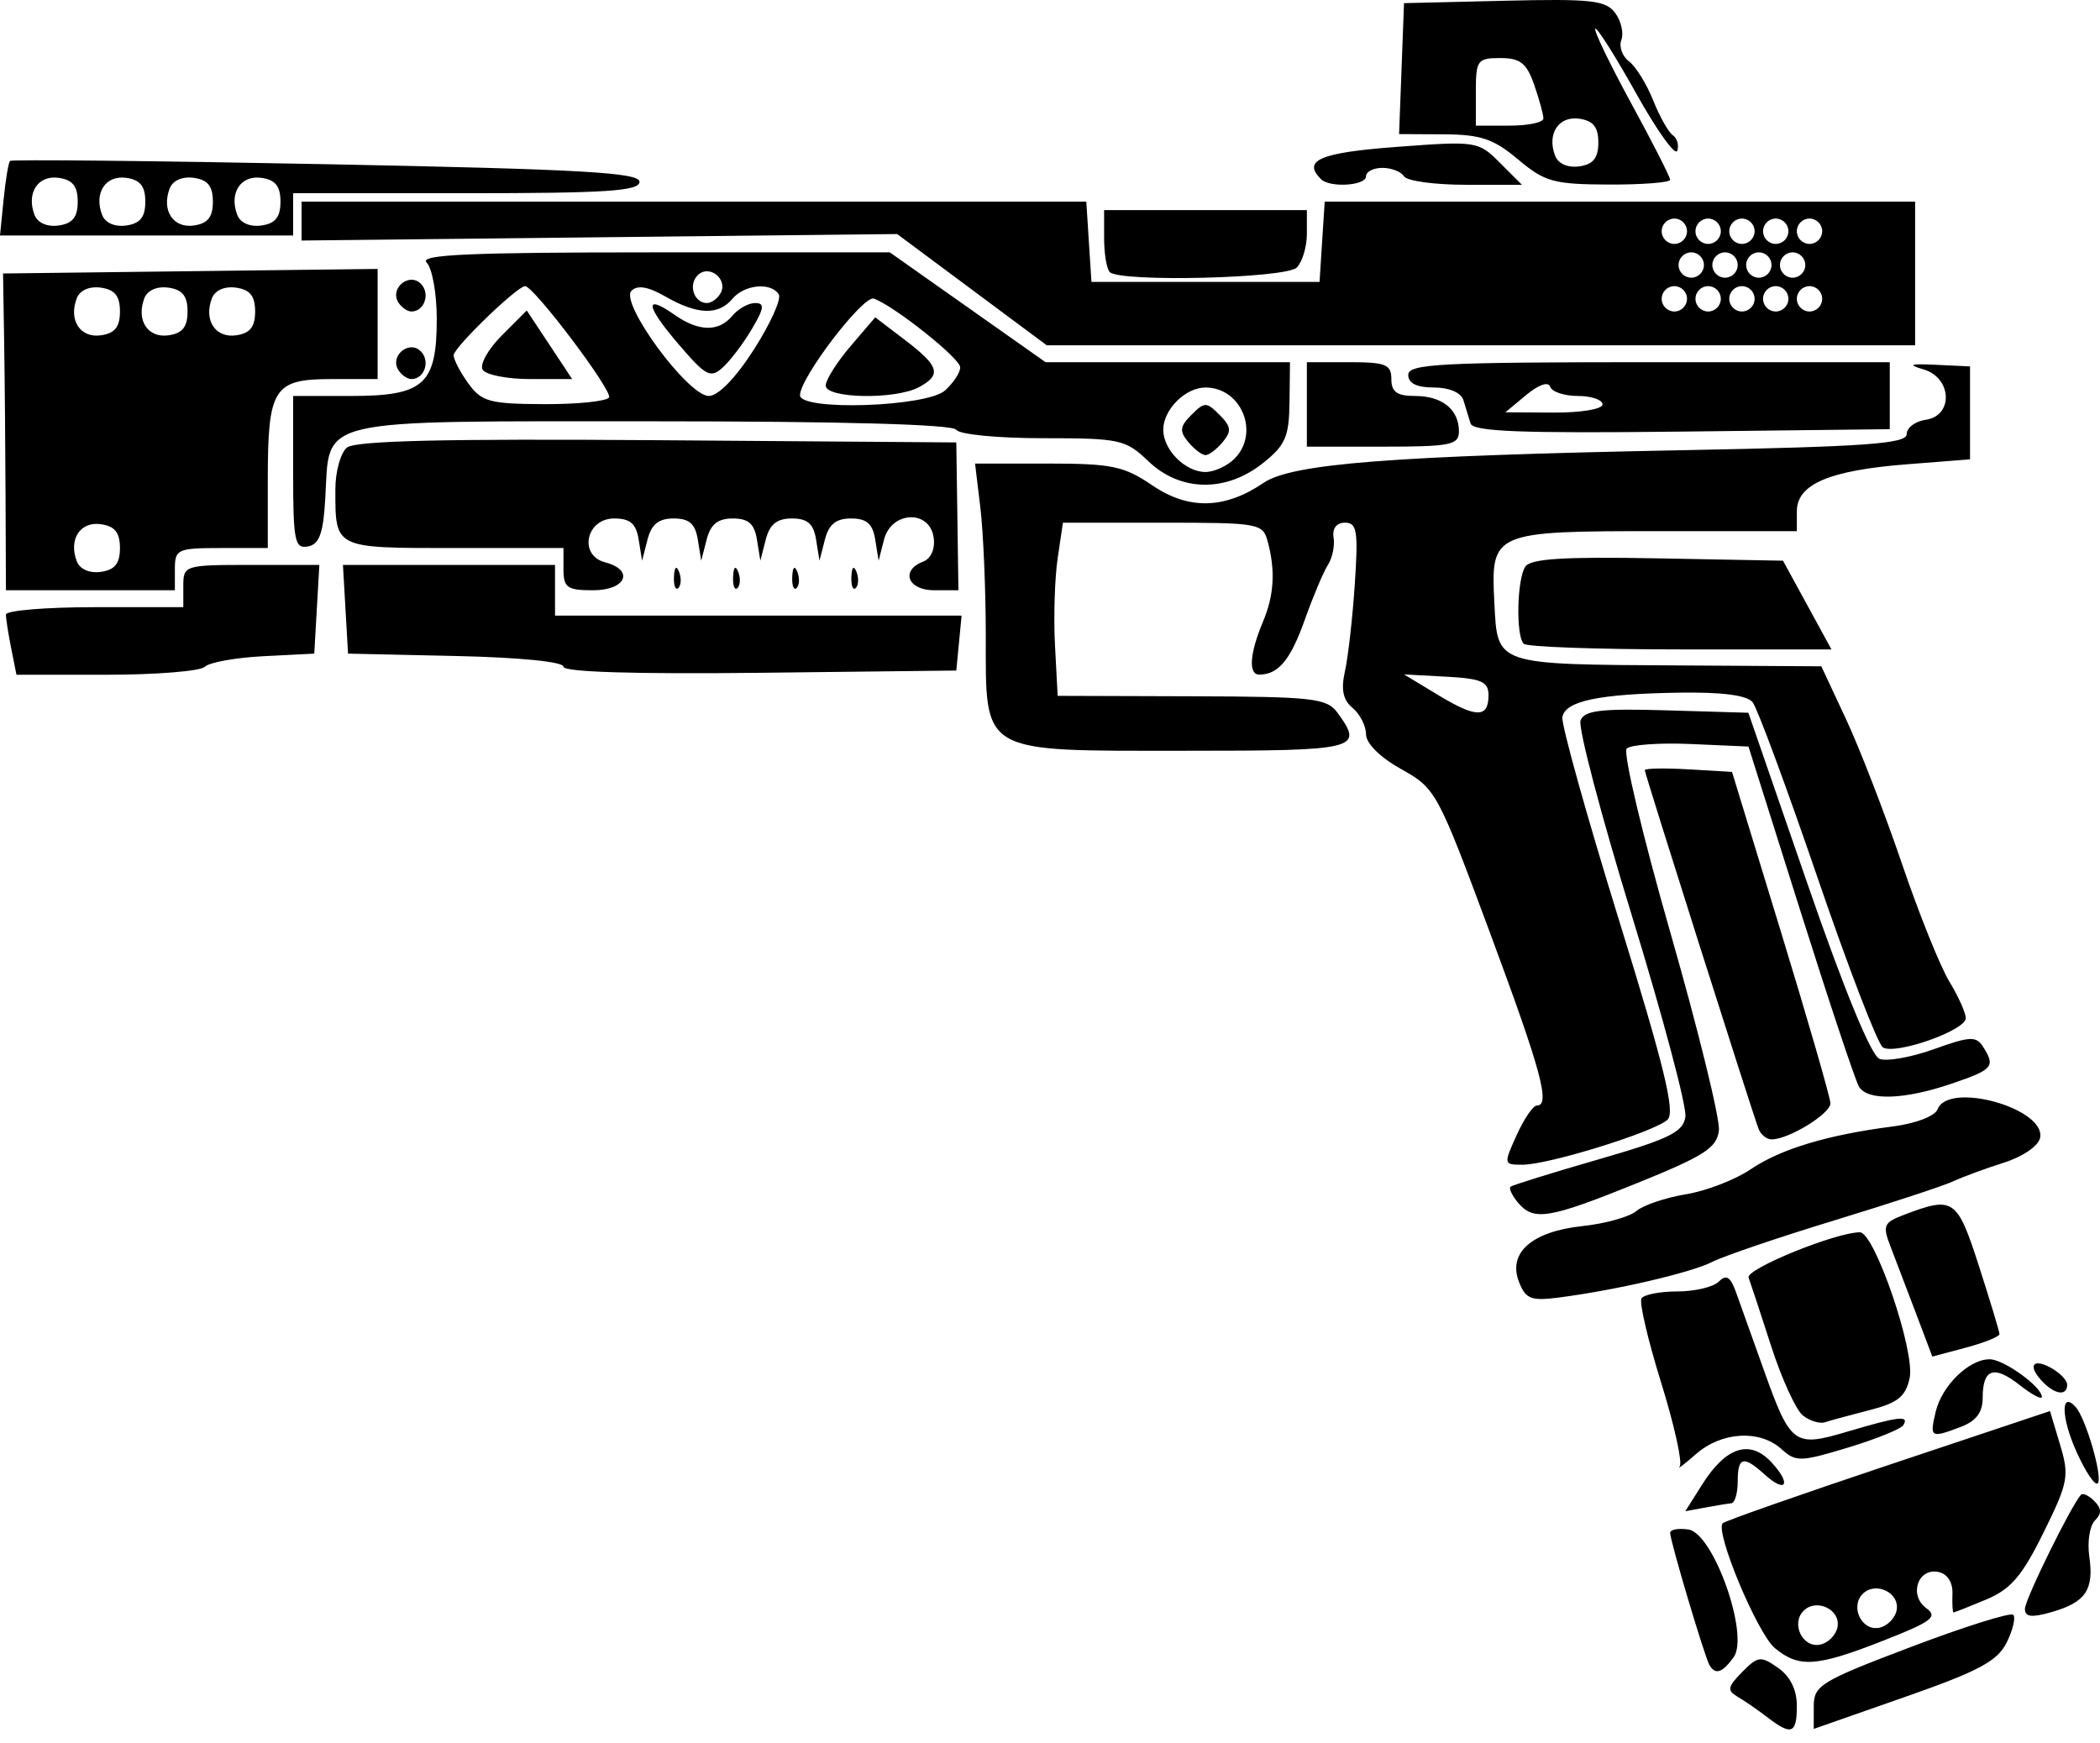 <svg width="100" height="83" viewBox="0 0 100 83"  xmlns="http://www.w3.org/2000/svg">
<path d="M84.156 81.772C83.714 81.431 83.08 80.994 82.748 80.8C82.23 80.497 82.26 80.33 82.96 79.621C83.714 78.858 83.844 78.843 84.67 79.421C85.249 79.827 85.564 80.464 85.564 81.231C85.564 82.564 85.313 82.661 84.156 81.772ZM86.369 81.255C86.369 80.256 86.689 80.06 91.003 78.424C93.552 77.457 95.741 76.769 95.867 76.895C95.993 77.022 95.854 77.614 95.557 78.213C95.115 79.103 94.233 79.576 90.693 80.815L86.369 82.329V81.255ZM81.407 79.298C81.179 78.919 79.53 73.379 79.53 72.991C79.53 72.834 79.921 72.763 80.4 72.833C81.597 73.01 83.317 77.875 82.552 78.921C82.012 79.659 81.689 79.766 81.407 79.298ZM84.52 78.484C83.687 77.797 81.65 72.921 82.035 72.535C82.144 72.426 85.695 71.179 89.927 69.764L97.619 67.193L98.1 68.798C98.546 70.287 98.488 70.593 97.31 72.982C96.289 75.052 95.751 75.679 94.574 76.171C93.768 76.508 93.072 76.783 93.026 76.783C92.98 76.783 92.957 76.382 92.974 75.891C92.994 75.346 92.731 74.943 92.301 74.855C91.324 74.658 90.889 75.966 91.727 76.579C92.294 76.993 91.996 77.218 89.671 78.13C86.501 79.374 85.668 79.431 84.52 78.484ZM87.5 77.481C87.66 76.65 86.499 76.09 85.886 76.703C85.273 77.316 85.833 78.477 86.665 78.317C87.05 78.243 87.426 77.867 87.5 77.481ZM90.316 76.677C90.476 75.846 89.315 75.285 88.702 75.898C88.089 76.511 88.649 77.673 89.48 77.513C89.866 77.438 90.242 77.062 90.316 76.677ZM96.425 76.611C96.425 76.168 98.626 71.691 99.095 71.178C99.183 71.082 99.469 71.218 99.731 71.48C100.082 71.831 100.089 72.074 99.757 72.406C99.51 72.653 99.39 73.422 99.49 74.115C99.72 75.703 99.317 76.3 97.705 76.763C96.739 77.04 96.425 77.002 96.425 76.611ZM81.068 70.672C82.195 68.893 83.33 68.532 84.35 69.628C85.324 70.673 85.061 71.147 84.026 70.21C83.018 69.298 82.748 69.369 82.748 70.548C82.748 71.101 82.612 71.567 82.446 71.584C82.281 71.6 81.719 71.692 81.198 71.789L80.251 71.964L81.068 70.672ZM98.874 69.117C98.147 67.494 98.124 66.216 98.836 66.993C99.324 67.527 100.151 70.376 99.892 70.635C99.763 70.764 99.305 70.081 98.874 69.117ZM79.986 69.824C80.126 69.647 79.727 67.851 79.1 65.832C78.472 63.814 78.052 62.013 78.165 61.83C78.278 61.647 79.048 61.497 79.876 61.497C80.703 61.497 81.591 61.286 81.848 61.029C82.204 60.674 82.4 60.794 82.666 61.532C82.858 62.066 83.435 63.679 83.948 65.117C85.272 68.831 85.41 68.934 87.996 68.166C90.419 67.447 90.929 67.388 90.635 67.864C90.522 68.047 89.335 68.528 87.998 68.933C85.732 69.619 85.516 69.624 84.829 69.002C83.796 68.067 81.98 68.173 80.763 69.241C80.195 69.739 79.846 70.001 79.986 69.824ZM92.175 67.229C92.473 65.973 93.779 64.709 94.76 64.728C95.437 64.742 97.23 66.041 97.23 66.518C97.23 66.665 96.756 66.412 96.177 65.957C94.949 64.991 94.414 65.173 94.414 66.559C94.414 67.254 94.105 67.668 93.382 67.943C91.931 68.495 91.882 68.466 92.175 67.229ZM85.85 67.403C85.522 67.141 84.844 65.66 84.344 64.112C83.844 62.563 83.359 61.09 83.267 60.839C83.118 60.432 87.418 58.681 88.566 58.681C89.266 58.681 91.205 64.357 90.936 65.617C90.747 66.504 90.374 66.804 89.038 67.146C88.123 67.379 87.166 67.64 86.91 67.724C86.656 67.809 86.178 67.664 85.85 67.403ZM97.311 65.841C96.551 65.082 96.746 64.643 97.632 65.117C98.075 65.354 98.437 65.723 98.437 65.936C98.437 66.469 97.892 66.423 97.311 65.841ZM91.239 62.545C90.812 61.416 90.268 59.988 90.03 59.373C89.636 58.354 89.693 58.218 90.67 57.847C93.028 56.95 93.197 57.066 94.236 60.29C94.77 61.949 95.21 63.406 95.213 63.526C95.216 63.646 94.498 63.937 93.617 64.172L92.015 64.599L91.239 62.545ZM72.33 61.036C71.795 59.651 72.949 58.641 75.362 58.384C76.437 58.27 77.589 57.948 77.921 57.668C78.253 57.388 79.314 57.03 80.279 56.871C81.245 56.713 82.632 56.178 83.362 55.683C84.787 54.716 87.019 54.042 90.113 53.644C91.231 53.5 92.14 53.152 92.268 52.82C92.781 51.483 97.419 52.774 97.149 54.179C97.075 54.566 96.326 55.079 95.414 55.368C94.532 55.647 93.449 56.047 93.006 56.255C92.564 56.463 90.029 57.296 87.374 58.106C84.719 58.915 82.094 59.807 81.541 60.088C80.516 60.609 76.918 61.443 74.202 61.791C72.903 61.957 72.646 61.853 72.33 61.036ZM72.281 57.263C72.001 56.926 71.843 56.588 71.93 56.511C72.017 56.435 73.898 55.85 76.111 55.211C79.489 54.236 80.153 53.911 80.258 53.179C80.326 52.701 79.179 48.392 77.709 43.606C76.239 38.819 75.139 34.634 75.264 34.307C75.449 33.826 76.242 33.733 79.375 33.826L83.256 33.941L86.061 42.06C87.81 47.123 89.104 50.271 89.499 50.422C89.847 50.556 91.015 50.347 92.094 49.959C93.804 49.344 94.105 49.33 94.431 49.844C95.031 50.793 94.915 50.928 92.934 51.603C90.687 52.369 88.943 52.428 88.526 51.752C88.358 51.482 87.106 47.726 85.741 43.405L83.261 35.55L80.53 35.43C79.028 35.364 77.648 35.461 77.462 35.647C77.277 35.832 78.213 39.778 79.543 44.416C80.873 49.054 81.912 53.289 81.852 53.828C81.759 54.659 81.167 55.04 77.95 56.342C73.748 58.042 73.025 58.16 72.281 57.263ZM72.221 54.055C72.572 53.28 73.002 52.647 73.177 52.647C73.844 52.647 73.406 51.027 70.945 44.4C68.455 37.698 68.371 37.543 66.726 36.626C65.723 36.067 65.048 35.399 65.048 34.966C65.048 34.567 64.761 34.002 64.41 33.712C63.951 33.33 63.849 32.839 64.047 31.953C64.198 31.276 64.409 29.41 64.515 27.806C64.683 25.291 64.618 24.89 64.049 24.89C63.644 24.89 63.433 25.162 63.504 25.594C63.568 25.981 63.446 26.569 63.234 26.901C63.021 27.233 62.53 28.398 62.141 29.49C61.453 31.424 60.887 32.112 59.974 32.125C59.434 32.132 59.502 31.127 60.148 29.59C60.671 28.343 60.739 27.175 60.369 25.795C60.135 24.921 59.963 24.89 55.371 24.89H50.615L50.363 26.599C50.224 27.54 50.167 29.395 50.237 30.723L50.365 33.136L56.748 33.156C62.532 33.174 63.182 33.247 63.687 33.937C64.963 35.682 64.686 35.751 56.399 35.751C46.594 35.751 46.947 35.958 46.942 30.22C46.94 28.063 46.824 25.347 46.685 24.186L46.431 22.074H49.889C52.945 22.074 53.523 22.195 54.873 23.113C56.596 24.287 58.32 24.249 60.163 22.997C61.523 22.074 66.252 21.706 80.234 21.436C88.86 21.269 90.794 21.13 90.794 20.675C90.794 20.369 91.201 20.061 91.699 19.99C93.031 19.801 92.955 17.989 91.598 17.591C90.814 17.361 90.947 17.312 92.202 17.372L93.811 17.448V19.66V21.873L90.794 22.11C87.098 22.401 85.564 23.058 85.564 24.351V25.292H79.003C71.064 25.292 70.985 25.326 71.16 28.706C71.314 31.695 71.138 31.636 80.012 31.688L86.73 31.729L87.905 34.243C88.552 35.626 89.746 38.712 90.559 41.102C91.372 43.492 92.391 46.026 92.822 46.734C93.254 47.442 93.607 48.23 93.608 48.486C93.61 49.065 90.258 50.246 89.661 49.877C89.42 49.728 88.017 46.081 86.543 41.774C85.068 37.466 83.68 33.715 83.457 33.438C83.19 33.107 82.005 32.952 79.984 32.983C76.144 33.042 74.543 33.376 74.399 34.145C74.338 34.475 75.548 38.819 77.089 43.797C79.256 50.799 79.781 52.954 79.409 53.315C78.816 53.889 73.752 55.463 72.497 55.463C71.599 55.463 71.594 55.438 72.221 54.055ZM70.881 33.103C70.881 32.46 70.546 32.314 68.87 32.223L66.858 32.114L68.467 33.088C70.303 34.199 70.881 34.202 70.881 33.103ZM83.74 53.753C83.403 52.856 78.323 36.842 78.323 36.675C78.323 36.587 79.258 36.569 80.4 36.635L82.477 36.757L84.815 44.4C86.1 48.604 87.157 52.265 87.163 52.536C87.173 53.03 85.179 54.256 84.365 54.256C84.125 54.256 83.844 54.03 83.74 53.753ZM0.533 30.874C0.395 30.182 0.282 29.458 0.282 29.265C0.282 29.071 2.182 28.913 4.505 28.913H8.729V27.907C8.729 26.917 8.782 26.901 11.969 26.901H15.208L15.086 29.013L14.965 31.125L12.551 31.248C11.223 31.315 9.965 31.541 9.755 31.751C9.545 31.96 7.441 32.131 5.079 32.131H0.784L0.533 30.874ZM26.832 31.748C26.832 31.513 24.738 31.304 21.703 31.238L16.574 31.125L16.452 29.013L16.331 26.901H21.38H26.43V28.108V29.315H36.11H45.79L45.664 30.622L45.538 31.93L36.185 32.038C30.217 32.106 26.832 32.002 26.832 31.748ZM72.557 30.656C72.182 30.281 72.233 27.612 72.627 26.991C72.874 26.603 74.419 26.504 78.929 26.588L84.905 26.7L86.058 28.812L87.212 30.924H80.019C76.062 30.924 72.705 30.803 72.557 30.656ZM0.265 23.784C0.256 21.405 0.226 18.011 0.197 16.241L0.145 13.023L9.063 12.914L17.982 12.806V15.429V18.051H15.783C13.024 18.051 12.752 18.482 12.752 22.852V26.097H10.54C8.448 26.097 8.327 26.151 8.327 27.102V28.108H4.304H0.282L0.265 23.784ZM5.712 26.097C5.712 25.359 5.47 25.057 4.805 24.962C3.817 24.822 3.256 25.684 3.656 26.728C3.801 27.107 4.261 27.308 4.805 27.231C5.47 27.137 5.712 26.834 5.712 26.097ZM5.712 14.833C5.712 14.096 5.47 13.793 4.805 13.698C4.261 13.621 3.801 13.822 3.656 14.201C3.256 15.245 3.817 16.108 4.805 15.967C5.47 15.873 5.712 15.57 5.712 14.833ZM8.931 14.833C8.931 14.096 8.688 13.793 8.024 13.698C7.48 13.621 7.02 13.822 6.874 14.201C6.474 15.245 7.035 16.108 8.024 15.967C8.688 15.873 8.931 15.57 8.931 14.833ZM12.149 14.833C12.149 14.096 11.907 13.793 11.242 13.698C10.698 13.621 10.238 13.822 10.092 14.201C9.692 15.245 10.253 16.108 11.242 15.967C11.907 15.873 12.149 15.57 12.149 14.833ZM26.832 27.102V26.097H21.645C15.889 26.097 15.97 26.137 15.97 23.297C15.97 22.457 16.218 21.565 16.521 21.313C16.914 20.987 21.134 20.887 31.304 20.962L45.538 21.068L45.589 24.588L45.639 28.108H44.482C43.228 28.108 42.864 27.164 43.957 26.745C44.336 26.599 44.537 26.14 44.46 25.596C44.269 24.257 42.447 24.333 42.097 25.694L41.839 26.7L41.677 25.694C41.555 24.939 41.269 24.689 40.527 24.689C39.811 24.689 39.469 24.965 39.281 25.694L39.023 26.7L38.861 25.694C38.739 24.939 38.453 24.689 37.711 24.689C36.995 24.689 36.653 24.965 36.465 25.694L36.207 26.7L36.045 25.694C35.923 24.939 35.638 24.689 34.895 24.689C34.179 24.689 33.837 24.965 33.65 25.694L33.391 26.7L33.229 25.694C33.107 24.939 32.822 24.689 32.08 24.689C31.363 24.689 31.021 24.965 30.834 25.694L30.575 26.7L30.413 25.694C30.291 24.933 30.007 24.689 29.245 24.689C27.905 24.689 27.54 26.444 28.811 26.776C30.227 27.146 29.814 28.108 28.24 28.108C27.006 28.108 26.832 27.983 26.832 27.102ZM32.093 27.471C32.113 27.003 32.208 26.907 32.336 27.228C32.452 27.518 32.438 27.865 32.304 27.999C32.171 28.133 32.076 27.895 32.093 27.471ZM34.909 27.471C34.928 27.003 35.024 26.907 35.152 27.228C35.268 27.518 35.254 27.865 35.12 27.999C34.987 28.133 34.892 27.895 34.909 27.471ZM37.725 27.471C37.744 27.003 37.84 26.907 37.968 27.228C38.084 27.518 38.07 27.865 37.936 27.999C37.803 28.133 37.708 27.895 37.725 27.471ZM40.541 27.471C40.56 27.003 40.656 26.907 40.784 27.228C40.9 27.518 40.886 27.865 40.752 27.999C40.618 28.133 40.523 27.895 40.541 27.471ZM13.959 22.506V18.856H16.712C20.192 18.856 20.798 18.311 20.798 15.183C20.798 13.973 20.58 12.765 20.315 12.5C19.939 12.124 22.337 12.017 31.102 12.017H42.372L46.08 14.632L49.788 17.247H55.608H61.428L61.405 19.157C61.386 20.804 61.209 21.206 60.125 22.065C58.369 23.456 56.2 23.416 54.684 21.964C53.599 20.925 53.336 20.867 49.663 20.867C47.512 20.867 45.676 20.688 45.538 20.465C45.38 20.209 40.124 20.062 31.094 20.062C14.831 20.062 15.709 19.859 15.492 23.684C15.395 25.403 15.212 25.917 14.663 26.022C14.034 26.141 13.959 25.765 13.959 22.506ZM58.784 21.844C60.004 20.624 59.121 18.453 57.405 18.453C56.445 18.453 55.393 19.505 55.393 20.465C55.393 21.425 56.445 22.476 57.405 22.476C57.816 22.476 58.436 22.192 58.784 21.844ZM56.583 21.048C56.156 20.533 56.182 20.308 56.735 19.755C57.36 19.131 57.45 19.131 58.074 19.755C58.627 20.308 58.654 20.533 58.226 21.048C57.941 21.391 57.572 21.672 57.405 21.672C57.238 21.672 56.868 21.391 56.583 21.048ZM29.001 18.926C29.189 18.622 25.422 13.626 25.004 13.626C24.628 13.626 21.602 16.552 21.602 16.916C21.602 17.125 21.919 17.732 22.306 18.265C22.935 19.13 23.318 19.234 25.903 19.245C27.494 19.252 28.888 19.109 29.001 18.926ZM22.984 17.606C22.832 17.361 23.243 16.627 23.897 15.973L25.084 14.786L26.165 16.418L27.245 18.051H25.252C24.156 18.051 23.135 17.851 22.984 17.606ZM45.003 18.592C45.408 18.226 45.732 17.728 45.723 17.486C45.708 17.054 42.605 14.586 41.616 14.219C41.116 14.034 38.096 17.982 38.096 18.821C38.096 19.579 44.134 19.379 45.003 18.592ZM39.319 18.353C39.328 18.076 39.862 17.234 40.506 16.48L41.678 15.111L43.105 16.199C44.733 17.441 44.852 17.852 43.754 18.439C42.627 19.042 39.298 18.977 39.319 18.353ZM35.906 16.634C36.688 15.412 37.218 14.236 37.084 14.019C36.718 13.426 35.443 13.547 34.877 14.229C34.218 15.023 33.209 14.992 31.709 14.132C30.864 13.647 30.358 13.559 30.069 13.848C29.497 14.42 32.76 18.856 33.753 18.856C34.201 18.856 35.036 17.994 35.906 16.634ZM32.313 16.392C30.739 14.553 30.66 13.967 32.125 14.993C33.277 15.8 34.23 15.814 34.877 15.034C35.153 14.702 35.638 14.431 35.955 14.431C36.423 14.431 36.395 14.663 35.805 15.665C35.406 16.343 34.783 17.166 34.422 17.494C33.833 18.029 33.618 17.917 32.313 16.392ZM34.295 13.993C34.71 13.323 33.778 12.553 33.223 13.108C32.759 13.572 33.049 14.431 33.67 14.431C33.866 14.431 34.147 14.234 34.295 13.993ZM62.232 19.258V17.247H64.243C65.987 17.247 66.255 17.354 66.255 18.051C66.255 18.664 66.523 18.856 67.381 18.856C68.675 18.856 69.473 19.5 69.473 20.545C69.473 21.189 69.071 21.269 65.853 21.269H62.232V19.258ZM70.025 20.163C69.943 19.887 69.79 19.389 69.687 19.057C69.574 18.695 69.011 18.453 68.279 18.453C67.463 18.453 67.059 18.254 67.059 17.85C67.059 17.328 68.601 17.247 78.524 17.247H89.989V18.842V20.437L80.082 20.552C72.424 20.64 70.141 20.552 70.025 20.163ZM76.312 19.258C76.312 19.037 75.784 18.856 75.138 18.856C74.493 18.856 73.899 18.659 73.819 18.418C73.732 18.157 73.272 18.314 72.679 18.807L71.686 19.634L73.999 19.647C75.281 19.654 76.312 19.481 76.312 19.258ZM18.966 17.614C18.551 16.943 19.484 16.174 20.038 16.729C20.503 17.193 20.212 18.051 19.591 18.051C19.396 18.051 19.114 17.854 18.966 17.614ZM46.283 13.793L42.722 11.145L28.541 11.299L14.361 11.454V10.529V9.603H33.045H51.729L51.851 11.514L51.974 13.425H57.405H62.836L62.958 11.514L63.081 9.603H77.138H91.196V13.023V16.442H70.52H49.844L46.283 13.793ZM80.334 14.229C80.334 13.898 80.063 13.626 79.731 13.626C79.399 13.626 79.128 13.898 79.128 14.229C79.128 14.561 79.399 14.833 79.731 14.833C80.063 14.833 80.334 14.561 80.334 14.229ZM81.944 14.229C81.944 13.898 81.672 13.626 81.34 13.626C81.008 13.626 80.737 13.898 80.737 14.229C80.737 14.561 81.008 14.833 81.34 14.833C81.672 14.833 81.944 14.561 81.944 14.229ZM83.553 14.229C83.553 13.898 83.281 13.626 82.949 13.626C82.617 13.626 82.346 13.898 82.346 14.229C82.346 14.561 82.617 14.833 82.949 14.833C83.281 14.833 83.553 14.561 83.553 14.229ZM85.162 14.229C85.162 13.898 84.89 13.626 84.558 13.626C84.227 13.626 83.955 13.898 83.955 14.229C83.955 14.561 84.227 14.833 84.558 14.833C84.89 14.833 85.162 14.561 85.162 14.229ZM86.771 14.229C86.771 13.898 86.499 13.626 86.167 13.626C85.836 13.626 85.564 13.898 85.564 14.229C85.564 14.561 85.836 14.833 86.167 14.833C86.499 14.833 86.771 14.561 86.771 14.229ZM81.139 12.62C81.139 12.289 80.868 12.017 80.536 12.017C80.204 12.017 79.932 12.289 79.932 12.62C79.932 12.952 80.204 13.224 80.536 13.224C80.868 13.224 81.139 12.952 81.139 12.62ZM82.748 12.62C82.748 12.289 82.477 12.017 82.145 12.017C81.813 12.017 81.541 12.289 81.541 12.62C81.541 12.952 81.813 13.224 82.145 13.224C82.477 13.224 82.748 12.952 82.748 12.62ZM84.357 12.62C84.357 12.289 84.086 12.017 83.754 12.017C83.422 12.017 83.15 12.289 83.15 12.62C83.15 12.952 83.422 13.224 83.754 13.224C84.086 13.224 84.357 12.952 84.357 12.62ZM85.966 12.62C85.966 12.289 85.695 12.017 85.363 12.017C85.031 12.017 84.76 12.289 84.76 12.62C84.76 12.952 85.031 13.224 85.363 13.224C85.695 13.224 85.966 12.952 85.966 12.62ZM80.334 11.011C80.334 10.68 80.063 10.408 79.731 10.408C79.399 10.408 79.128 10.68 79.128 11.011C79.128 11.343 79.399 11.615 79.731 11.615C80.063 11.615 80.334 11.343 80.334 11.011ZM81.944 11.011C81.944 10.68 81.672 10.408 81.34 10.408C81.008 10.408 80.737 10.68 80.737 11.011C80.737 11.343 81.008 11.615 81.34 11.615C81.672 11.615 81.944 11.343 81.944 11.011ZM83.553 11.011C83.553 10.68 83.281 10.408 82.949 10.408C82.617 10.408 82.346 10.68 82.346 11.011C82.346 11.343 82.617 11.615 82.949 11.615C83.281 11.615 83.553 11.343 83.553 11.011ZM85.162 11.011C85.162 10.68 84.89 10.408 84.558 10.408C84.227 10.408 83.955 10.68 83.955 11.011C83.955 11.343 84.227 11.615 84.558 11.615C84.89 11.615 85.162 11.343 85.162 11.011ZM86.771 11.011C86.771 10.68 86.499 10.408 86.167 10.408C85.836 10.408 85.564 10.68 85.564 11.011C85.564 11.343 85.836 11.615 86.167 11.615C86.499 11.615 86.771 11.343 86.771 11.011ZM18.966 14.396C18.551 13.725 19.484 12.956 20.038 13.511C20.503 13.975 20.212 14.833 19.591 14.833C19.396 14.833 19.114 14.636 18.966 14.396ZM52.846 12.956C52.698 12.808 52.577 12.084 52.577 11.347V10.006H57.405H62.232V11.132C62.232 11.752 62.015 12.476 61.749 12.741C61.234 13.257 53.337 13.447 52.846 12.956ZM0.171 9.507C0.264 8.568 0.403 7.739 0.478 7.663C0.554 7.588 7.329 7.658 15.534 7.819C27.662 8.058 30.452 8.214 30.452 8.657C30.452 9.097 28.87 9.201 22.206 9.201H13.959V10.207V11.213H6.979H0L0.171 9.507ZM3.701 9.603C3.701 8.866 3.459 8.563 2.794 8.469C1.806 8.329 1.244 9.191 1.645 10.235C1.79 10.614 2.25 10.815 2.794 10.738C3.459 10.643 3.701 10.341 3.701 9.603ZM6.919 9.603C6.919 8.866 6.677 8.563 6.012 8.469C5.024 8.329 4.462 9.191 4.863 10.235C5.008 10.614 5.468 10.815 6.012 10.738C6.677 10.643 6.919 10.341 6.919 9.603ZM10.137 9.603C10.137 8.866 9.895 8.563 9.23 8.469C8.686 8.392 8.227 8.593 8.081 8.972C7.681 10.015 8.242 10.878 9.23 10.738C9.895 10.643 10.137 10.341 10.137 9.603ZM13.356 9.603C13.356 8.866 13.114 8.563 12.449 8.469C11.46 8.329 10.899 9.191 11.299 10.235C11.445 10.614 11.905 10.815 12.449 10.738C13.114 10.643 13.356 10.341 13.356 9.603ZM62.903 8.531C62.004 7.632 62.855 7.269 66.506 6.995C70.316 6.709 70.394 6.722 71.425 7.752L72.472 8.799H69.789C68.314 8.799 66.995 8.618 66.858 8.397C66.722 8.175 66.258 7.994 65.829 7.994C65.399 7.994 65.048 8.175 65.048 8.397C65.048 8.844 63.324 8.952 62.903 8.531ZM72.289 7.592C71.124 6.612 70.513 6.405 68.752 6.396L66.623 6.385L66.741 3.268L66.858 0.15L71.632 0.036C75.786 -0.063 76.471 0.013 76.917 0.623C77.199 1.008 77.329 1.583 77.207 1.901C77.085 2.219 77.25 2.679 77.573 2.923C77.895 3.168 78.412 4.002 78.721 4.776C79.03 5.55 79.451 6.299 79.657 6.439C79.862 6.58 79.958 6.912 79.869 7.178C79.78 7.445 78.898 6.213 77.909 4.443C76.92 2.672 76.045 1.288 75.965 1.368C75.885 1.448 76.655 3.045 77.675 4.916C78.695 6.788 79.53 8.427 79.53 8.559C79.53 8.691 78.218 8.794 76.613 8.788C73.98 8.778 73.561 8.662 72.289 7.592ZM76.111 6.787C76.111 6.05 75.868 5.747 75.204 5.653C74.215 5.513 73.654 6.375 74.054 7.419C74.2 7.798 74.66 7.999 75.204 7.922C75.868 7.827 76.111 7.525 76.111 6.787ZM73.496 5.641C73.496 5.452 73.297 4.728 73.054 4.032C72.696 3.003 72.393 2.765 71.445 2.765C70.351 2.765 70.278 2.866 70.278 4.374V5.983H71.887C72.772 5.983 73.496 5.829 73.496 5.641Z" />
</svg>
